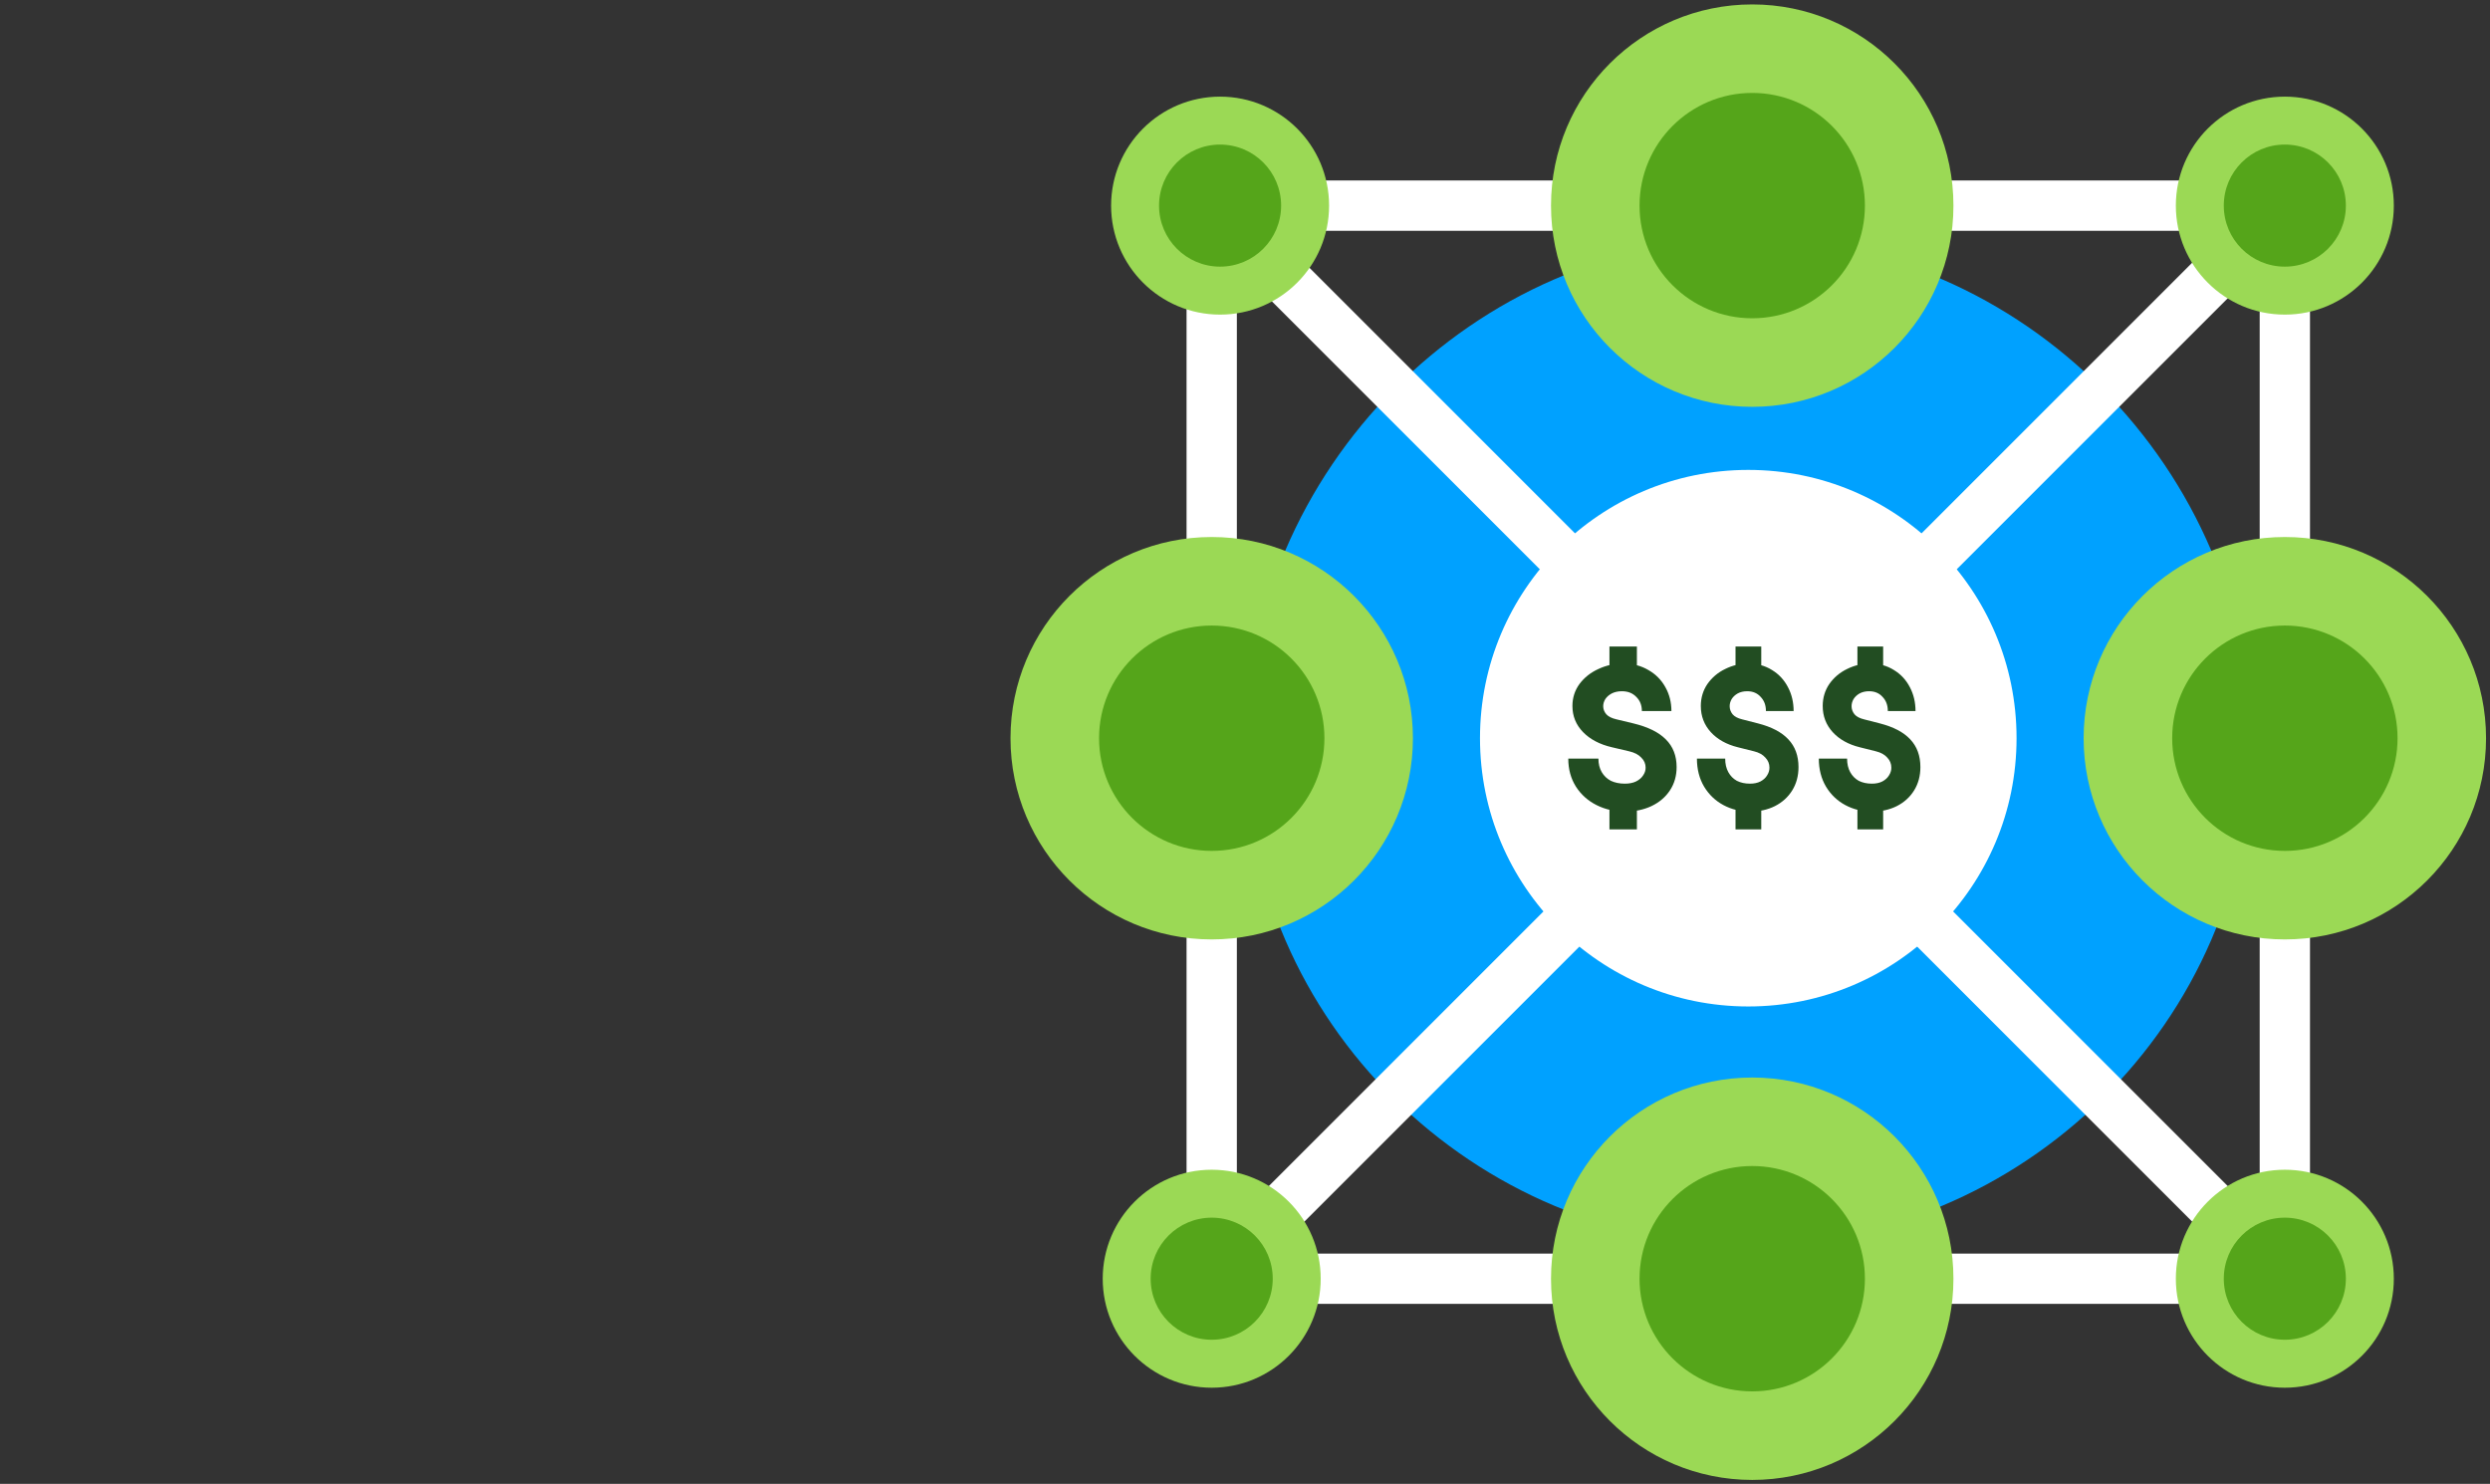 <svg width="297" height="177" viewBox="0 0 297 177" fill="none" xmlns="http://www.w3.org/2000/svg">
<rect x="0" y="0" width="297" height="177" fill="#333333" stroke="none"/>
<g clip-path="url(#clip0_2054_10889)">
<path d="M208.529 28.5C175.902 28.5 148.529 56.086 148.529 88.965C148.529 121.845 175.902 148.5 208.529 148.5C241.157 148.5 268.529 121.845 268.529 88.965C268.529 56.086 241.157 28.5 208.529 28.5Z" fill="#00A1FF"/>
<path d="M144.529 24.527L272.529 152.527M144.529 24.527H272.529M144.529 24.527V152.527M272.529 152.527V24.527M272.529 152.527H144.529M272.529 24.527L144.529 152.527" stroke="white" stroke-width="6"/>
<path d="M208.529 56.051C190.856 56.051 176.529 70.378 176.529 88.051C176.529 105.724 190.856 120.051 208.529 120.051C226.202 120.051 240.529 105.724 240.529 88.051C240.529 70.378 226.202 56.051 208.529 56.051Z" fill="white"/>
<path d="M195.244 77.12V81.245H191.97V77.12H195.244ZM195.244 94.802V98.927H191.97V94.802H195.244ZM190.655 90.484C190.655 91.111 190.788 91.65 191.052 92.1C191.317 92.551 191.68 92.896 192.143 93.138C192.623 93.363 193.177 93.475 193.805 93.475C194.335 93.475 194.781 93.387 195.145 93.21C195.525 93.017 195.806 92.776 195.988 92.486C196.187 92.197 196.286 91.891 196.286 91.57C196.286 91.103 196.112 90.701 195.765 90.364C195.434 90.01 194.955 89.76 194.326 89.616L192.268 89.133C190.812 88.795 189.663 88.192 188.82 87.324C187.976 86.455 187.555 85.418 187.555 84.212C187.555 83.231 187.836 82.354 188.398 81.582C188.977 80.811 189.729 80.216 190.655 79.797C191.581 79.363 192.565 79.146 193.607 79.146C194.731 79.146 195.732 79.403 196.608 79.918C197.485 80.416 198.163 81.1 198.642 81.969C199.122 82.821 199.362 83.77 199.362 84.815H195.839C195.839 84.124 195.616 83.561 195.17 83.126C194.74 82.676 194.169 82.451 193.458 82.451C192.995 82.451 192.59 82.539 192.243 82.716C191.912 82.893 191.656 83.118 191.474 83.392C191.308 83.665 191.226 83.947 191.226 84.236C191.226 84.59 191.35 84.912 191.598 85.201C191.846 85.474 192.251 85.675 192.813 85.804L194.822 86.287C196.559 86.705 197.848 87.34 198.692 88.192C199.552 89.045 199.982 90.146 199.982 91.497C199.982 92.543 199.717 93.467 199.188 94.272C198.659 95.076 197.923 95.703 196.98 96.153C196.054 96.587 195.004 96.805 193.83 96.805C192.59 96.805 191.457 96.547 190.432 96.032C189.407 95.518 188.588 94.786 187.976 93.837C187.365 92.872 187.059 91.755 187.059 90.484H190.655Z" fill="#224D22"/>
<path d="M210.078 77.12V81.245H207.009V77.12H210.078ZM210.078 94.802V98.927H207.009V94.802H210.078ZM205.776 90.484C205.776 91.111 205.9 91.65 206.148 92.1C206.396 92.551 206.737 92.896 207.171 93.138C207.621 93.363 208.14 93.475 208.729 93.475C209.225 93.475 209.644 93.387 209.985 93.21C210.342 93.017 210.605 92.776 210.776 92.486C210.962 92.197 211.055 91.891 211.055 91.57C211.055 91.103 210.892 90.701 210.566 90.364C210.256 90.01 209.807 89.76 209.218 89.616L207.288 89.133C205.923 88.795 204.846 88.192 204.055 87.324C203.265 86.455 202.869 85.418 202.869 84.212C202.869 83.231 203.133 82.354 203.66 81.582C204.203 80.811 204.908 80.216 205.776 79.797C206.644 79.363 207.567 79.146 208.543 79.146C209.598 79.146 210.535 79.403 211.357 79.918C212.179 80.416 212.814 81.1 213.264 81.969C213.714 82.821 213.938 83.77 213.938 84.815H210.636C210.636 84.124 210.427 83.561 210.008 83.126C209.605 82.676 209.07 82.451 208.404 82.451C207.97 82.451 207.59 82.539 207.264 82.716C206.954 82.893 206.714 83.118 206.544 83.392C206.388 83.665 206.311 83.947 206.311 84.236C206.311 84.59 206.427 84.912 206.66 85.201C206.892 85.474 207.272 85.675 207.799 85.804L209.683 86.287C211.311 86.705 212.52 87.34 213.31 88.192C214.117 89.045 214.52 90.146 214.52 91.497C214.52 92.543 214.272 93.467 213.776 94.272C213.279 95.076 212.59 95.703 211.706 96.153C210.838 96.587 209.853 96.805 208.753 96.805C207.59 96.805 206.528 96.547 205.567 96.032C204.606 95.518 203.838 94.786 203.265 93.837C202.691 92.872 202.404 91.755 202.404 90.484H205.776Z" fill="#224D22"/>
<path d="M224.617 77.12V81.245H221.548V77.12H224.617ZM224.617 94.802V98.927H221.548V94.802H224.617ZM220.315 90.484C220.315 91.111 220.439 91.65 220.687 92.1C220.935 92.551 221.276 92.896 221.71 93.138C222.16 93.363 222.679 93.475 223.268 93.475C223.765 93.475 224.183 93.387 224.524 93.21C224.881 93.017 225.144 92.776 225.315 92.486C225.501 92.197 225.594 91.891 225.594 91.57C225.594 91.103 225.431 90.701 225.106 90.364C224.795 90.01 224.346 89.76 223.757 89.616L221.827 89.133C220.462 88.795 219.385 88.192 218.594 87.324C217.804 86.455 217.408 85.418 217.408 84.212C217.408 83.231 217.672 82.354 218.199 81.582C218.742 80.811 219.447 80.216 220.315 79.797C221.183 79.363 222.106 79.146 223.082 79.146C224.137 79.146 225.075 79.403 225.896 79.918C226.718 80.416 227.353 81.1 227.803 81.969C228.253 82.821 228.477 83.77 228.477 84.815H225.175C225.175 84.124 224.966 83.561 224.547 83.126C224.144 82.676 223.61 82.451 222.943 82.451C222.509 82.451 222.129 82.539 221.803 82.716C221.493 82.893 221.253 83.118 221.083 83.392C220.928 83.665 220.85 83.947 220.85 84.236C220.85 84.59 220.966 84.912 221.199 85.201C221.431 85.474 221.811 85.675 222.338 85.804L224.222 86.287C225.85 86.705 227.059 87.34 227.85 88.192C228.656 89.045 229.059 90.146 229.059 91.497C229.059 92.543 228.811 93.467 228.315 94.272C227.819 95.076 227.129 95.703 226.245 96.153C225.377 96.587 224.392 96.805 223.292 96.805C222.129 96.805 221.067 96.547 220.106 96.032C219.145 95.518 218.377 94.786 217.804 93.837C217.23 92.872 216.943 91.755 216.943 90.484H220.315Z" fill="#224D22"/>
<path d="M209 0.527C195.745 0.527 185 11.273 185 24.527C185 37.782 195.745 48.527 209 48.527C222.255 48.527 233 37.782 233 24.527C233 11.273 222.255 0.527 209 0.527Z" fill="#9BD955"/>
<path d="M209.001 11.084C201.578 11.084 195.561 17.101 195.561 24.524C195.561 31.947 201.578 37.964 209.001 37.964C216.423 37.964 222.441 31.947 222.441 24.524C222.441 17.101 216.423 11.084 209.001 11.084Z" fill="#55A51A"/>
<path d="M296.529 88.055C296.529 74.8 285.784 64.055 272.529 64.055C259.275 64.055 248.529 74.8 248.529 88.055C248.529 101.31 259.275 112.055 272.529 112.055C285.784 112.055 296.529 101.31 296.529 88.055Z" fill="#9BD955"/>
<path d="M285.973 88.055C285.973 80.633 279.955 74.615 272.533 74.615C265.11 74.615 259.093 80.633 259.093 88.055C259.093 95.478 265.11 101.495 272.533 101.495C279.955 101.495 285.973 95.478 285.973 88.055Z" fill="#55A51A"/>
<path d="M272.529 11.527C265.35 11.527 259.529 17.348 259.529 24.527C259.529 31.707 265.35 37.527 272.529 37.527C279.709 37.527 285.529 31.707 285.529 24.527C285.529 17.348 279.709 11.527 272.529 11.527Z" fill="#9BD955"/>
<path d="M272.528 17.245C268.507 17.245 265.248 20.504 265.248 24.525C265.248 28.545 268.507 31.805 272.528 31.805C276.549 31.805 279.808 28.545 279.808 24.525C279.808 20.504 276.549 17.245 272.528 17.245Z" fill="#55A51A"/>
<path d="M145.529 11.527C138.35 11.527 132.529 17.348 132.529 24.527C132.529 31.707 138.35 37.527 145.529 37.527C152.709 37.527 158.529 31.707 158.529 24.527C158.529 17.348 152.709 11.527 145.529 11.527Z" fill="#9BD955"/>
<path d="M145.528 17.245C141.507 17.245 138.248 20.504 138.248 24.525C138.248 28.545 141.507 31.805 145.528 31.805C149.549 31.805 152.808 28.545 152.808 24.525C152.808 20.504 149.549 17.245 145.528 17.245Z" fill="#55A51A"/>
<path d="M272.529 139.527C265.35 139.527 259.529 145.348 259.529 152.527C259.529 159.707 265.35 165.527 272.529 165.527C279.709 165.527 285.529 159.707 285.529 152.527C285.529 145.348 279.709 139.527 272.529 139.527Z" fill="#9BD955"/>
<path d="M272.528 145.244C268.507 145.244 265.248 148.504 265.248 152.524C265.248 156.545 268.507 159.804 272.528 159.804C276.549 159.804 279.808 156.545 279.808 152.524C279.808 148.504 276.549 145.244 272.528 145.244Z" fill="#55A51A"/>
<path d="M144.529 139.527C137.35 139.527 131.529 145.348 131.529 152.527C131.529 159.707 137.35 165.527 144.529 165.527C151.709 165.527 157.529 159.707 157.529 152.527C157.529 145.348 151.709 139.527 144.529 139.527Z" fill="#9BD955"/>
<path d="M144.528 145.244C140.507 145.244 137.248 148.504 137.248 152.524C137.248 156.545 140.507 159.804 144.528 159.804C148.549 159.804 151.808 156.545 151.808 152.524C151.808 148.504 148.549 145.244 144.528 145.244Z" fill="#55A51A"/>
<path d="M209 128.527C195.745 128.527 185 139.273 185 152.527C185 165.782 195.745 176.527 209 176.527C222.255 176.527 233 165.782 233 152.527C233 139.273 222.255 128.527 209 128.527Z" fill="#9BD955"/>
<path d="M209.001 139.084C201.578 139.084 195.561 145.101 195.561 152.524C195.561 159.947 201.578 165.964 209.001 165.964C216.423 165.964 222.441 159.947 222.441 152.524C222.441 145.101 216.423 139.084 209.001 139.084Z" fill="#55A51A"/>
<path d="M168.529 88.055C168.529 74.8 157.784 64.055 144.529 64.055C131.275 64.055 120.529 74.8 120.529 88.055C120.529 101.31 131.275 112.055 144.529 112.055C157.784 112.055 168.529 101.31 168.529 88.055Z" fill="#9BD955"/>
<path d="M157.973 88.055C157.973 80.633 151.955 74.615 144.533 74.615C137.11 74.615 131.093 80.633 131.093 88.055C131.093 95.478 137.11 101.495 144.533 101.495C151.955 101.495 157.973 95.478 157.973 88.055Z" fill="#55A51A"/>
</g>
<defs>
<clipPath id="clip0_2054_10889">
<rect width="297" height="176" fill="white" transform="translate(0 0.527)"/>
</clipPath>
</defs>
</svg>
